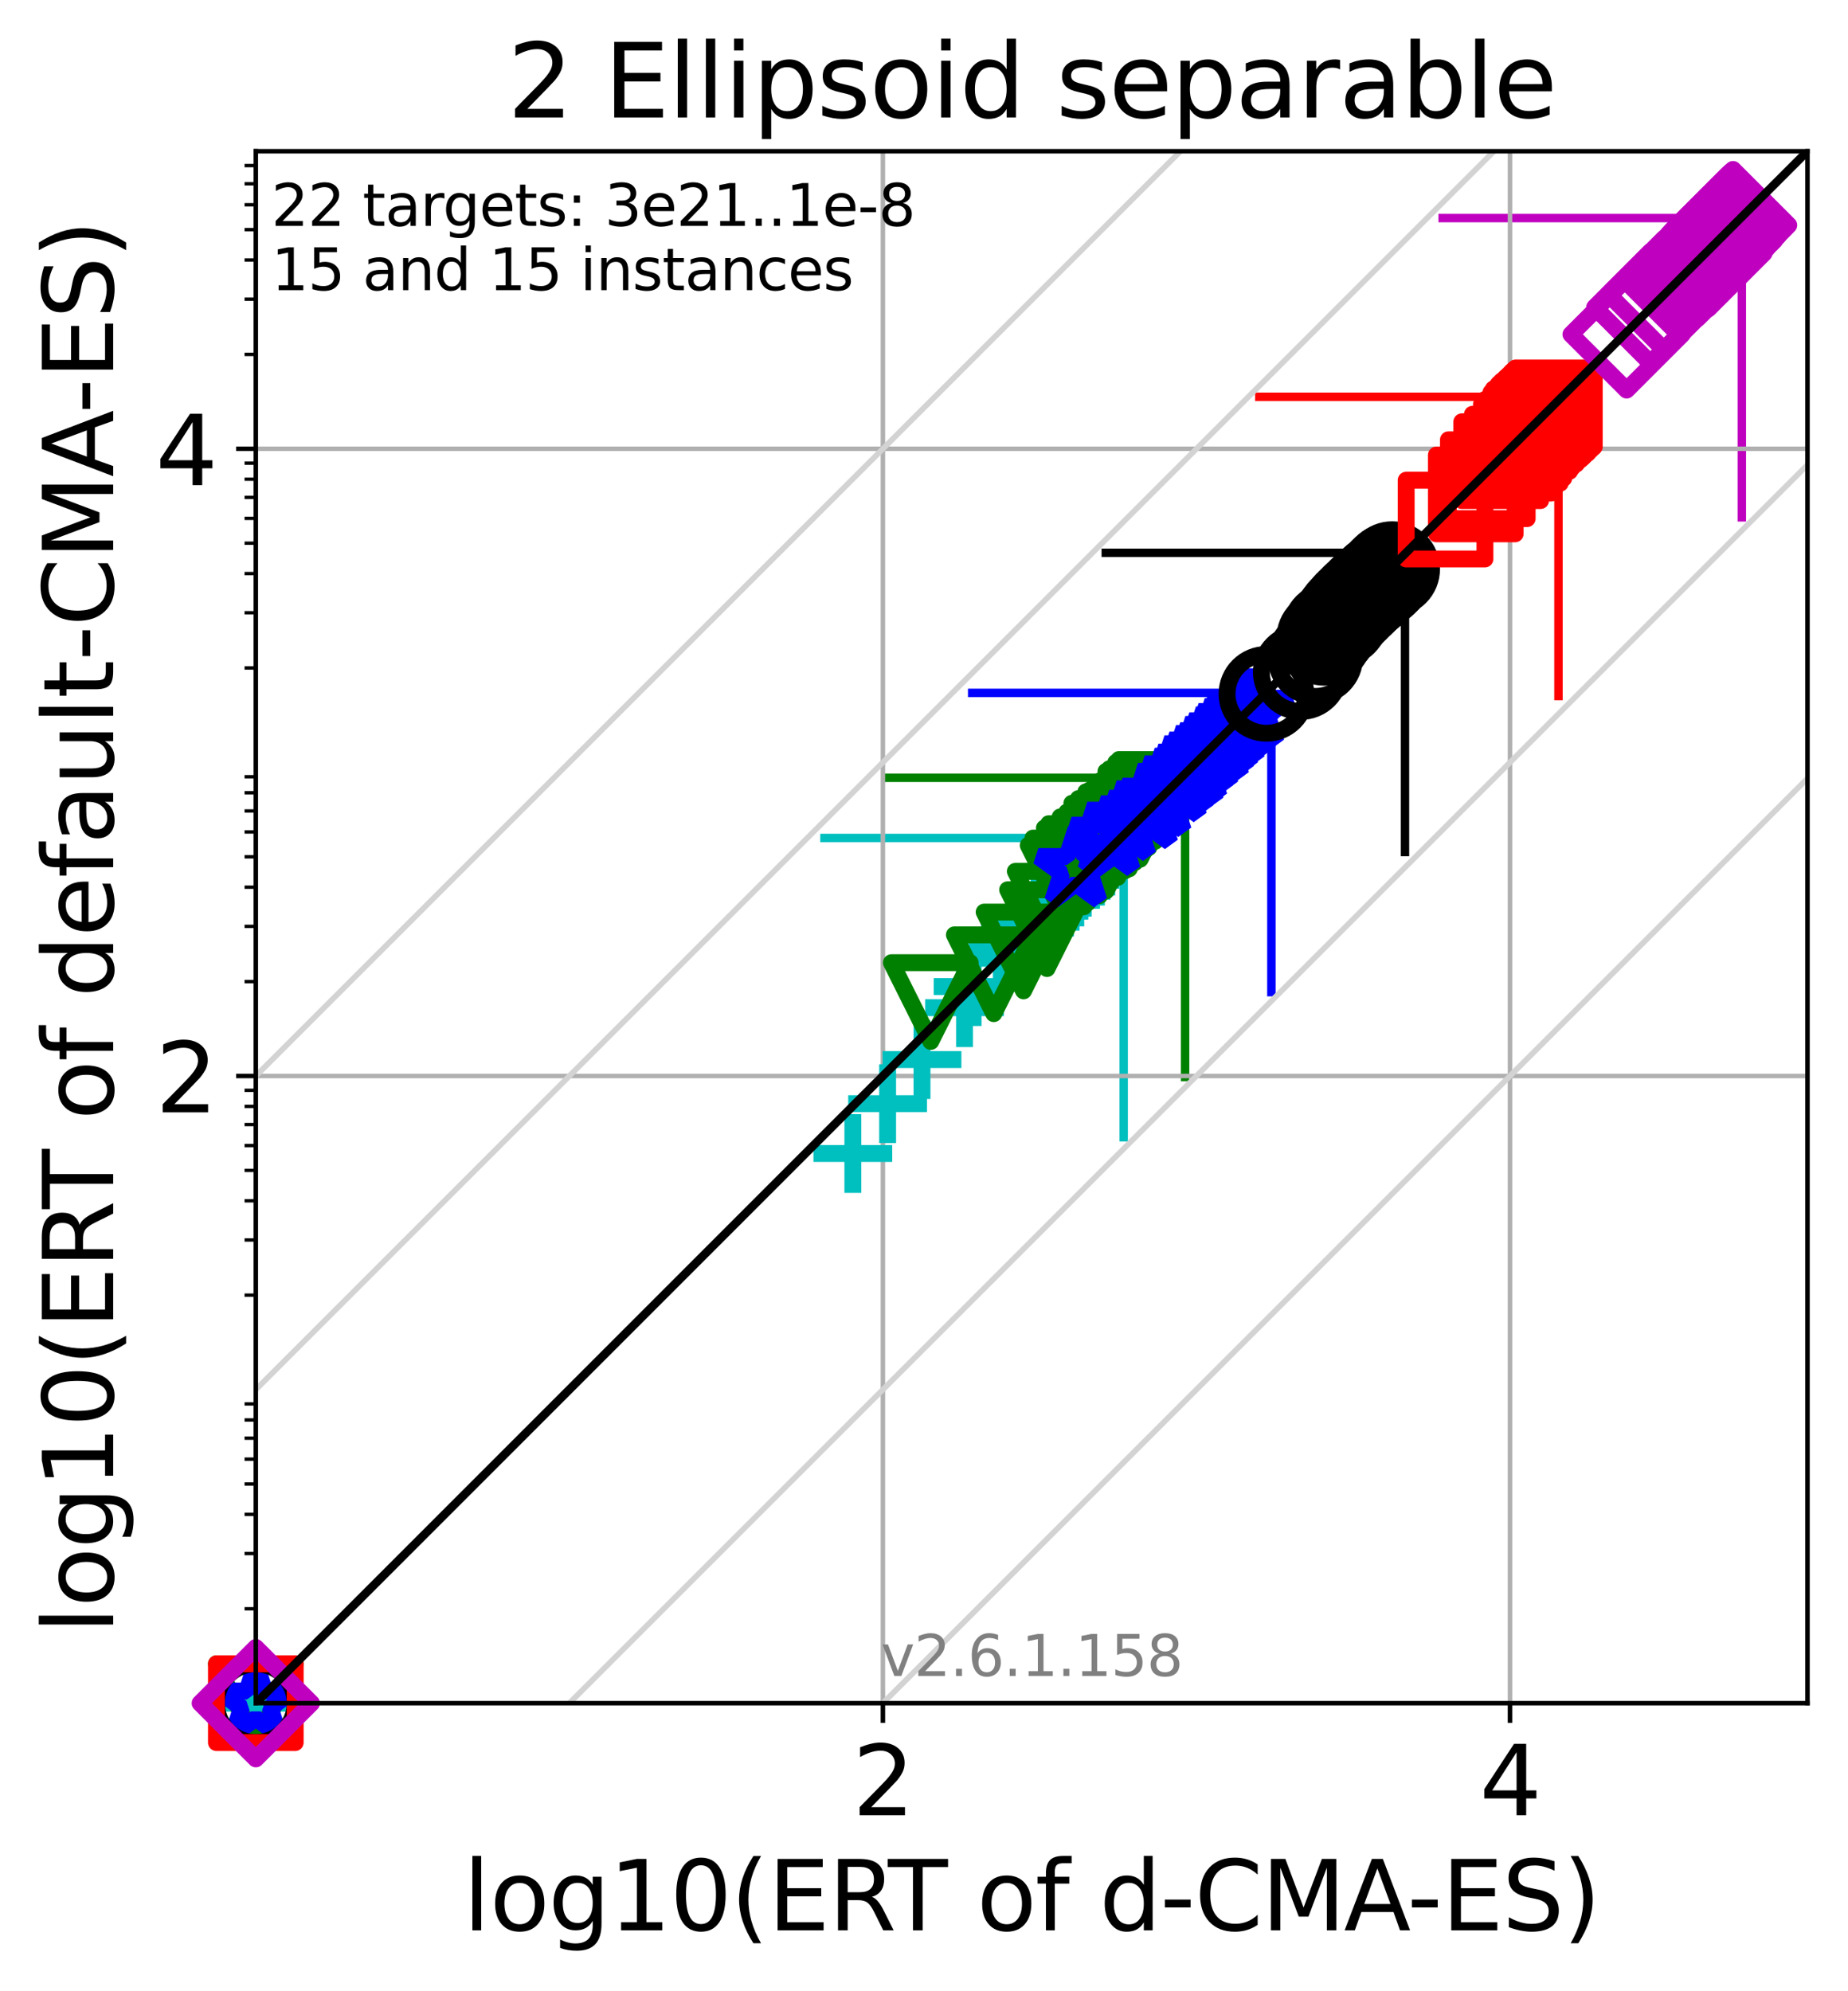 <?xml version="1.0" encoding="utf-8" standalone="no"?>
<!DOCTYPE svg PUBLIC "-//W3C//DTD SVG 1.1//EN"
  "http://www.w3.org/Graphics/SVG/1.1/DTD/svg11.dtd">
<svg xmlns:xlink="http://www.w3.org/1999/xlink" width="328.469pt" height="353.783pt" viewBox="0 0 328.469 353.783" xmlns="http://www.w3.org/2000/svg" version="1.1">
 <defs>
  <style type="text/css">*{stroke-linejoin: round; stroke-linecap: butt}</style>
 </defs>
 <g id="figure_1">
  <g id="patch_1">
   <path d="M 0 353.783 
L 328.469 353.783 
L 328.469 0 
L 0 0 
z
" style="fill: #ffffff"/>
  </g>
  <g id="axes_1">
   <g id="patch_2">
    <path d="M 45.469 302.677 
L 321.269 302.677 
L 321.269 26.877 
L 45.469 26.877 
z
" style="fill: #ffffff"/>
   </g>
   <g id="line2d_1">
    <path d="M 199.724 202.103 
L 199.724 148.923 
" clip-path="url(#pbb2556d476)" style="fill: none; stroke: #00bfbf; stroke-width: 1.5; stroke-linecap: square"/>
   </g>
   <g id="line2d_2">
    <path d="M 146.544 148.923 
L 199.724 148.923 
" clip-path="url(#pbb2556d476)" style="fill: none; stroke: #00bfbf; stroke-width: 1.5; stroke-linecap: square"/>
   </g>
   <g id="line2d_3">
    <path d="M 210.641 191.406 
L 210.641 138.227 
" clip-path="url(#pbb2556d476)" style="fill: none; stroke: #008000; stroke-width: 1.5; stroke-linecap: square"/>
   </g>
   <g id="line2d_4">
    <path d="M 157.461 138.227 
L 210.641 138.227 
" clip-path="url(#pbb2556d476)" style="fill: none; stroke: #008000; stroke-width: 1.5; stroke-linecap: square"/>
   </g>
   <g id="line2d_5">
    <path d="M 225.981 176.313 
L 225.981 123.134 
" clip-path="url(#pbb2556d476)" style="fill: none; stroke: #0000ff; stroke-width: 1.5; stroke-linecap: square"/>
   </g>
   <g id="line2d_6">
    <path d="M 172.801 123.134 
L 225.981 123.134 
" clip-path="url(#pbb2556d476)" style="fill: none; stroke: #0000ff; stroke-width: 1.5; stroke-linecap: square"/>
   </g>
   <g id="line2d_7">
    <path d="M 249.725 151.418 
L 249.725 98.239 
" clip-path="url(#pbb2556d476)" style="fill: none; stroke: #000000; stroke-width: 1.5; stroke-linecap: square"/>
   </g>
   <g id="line2d_8">
    <path d="M 196.545 98.239 
L 249.725 98.239 
" clip-path="url(#pbb2556d476)" style="fill: none; stroke: #000000; stroke-width: 1.5; stroke-linecap: square"/>
   </g>
   <g id="line2d_9">
    <path d="M 277.006 123.699 
L 277.006 70.519 
" clip-path="url(#pbb2556d476)" style="fill: none; stroke: #ff0000; stroke-width: 1.5; stroke-linecap: square"/>
   </g>
   <g id="line2d_10">
    <path d="M 223.827 70.519 
L 277.006 70.519 
" clip-path="url(#pbb2556d476)" style="fill: none; stroke: #ff0000; stroke-width: 1.5; stroke-linecap: square"/>
   </g>
   <g id="line2d_11">
    <path d="M 309.598 91.936 
L 309.598 38.757 
" clip-path="url(#pbb2556d476)" style="fill: none; stroke: #bf00bf; stroke-width: 1.5; stroke-linecap: square"/>
   </g>
   <g id="line2d_12">
    <path d="M 256.418 38.757 
L 309.598 38.757 
" clip-path="url(#pbb2556d476)" style="fill: none; stroke: #bf00bf; stroke-width: 1.5; stroke-linecap: square"/>
   </g>
   <g id="matplotlib.axis_1">
    <g id="xtick_1">
     <g id="line2d_13">
      <path d="M 156.929 302.677 
L 156.929 26.877 
" clip-path="url(#pbb2556d476)" style="fill: none; stroke: #b0b0b0; stroke-width: 0.8; stroke-linecap: square"/>
     </g>
     <g id="line2d_14">
      <defs>
       <path id="m78a7e31a8a" d="M 0 0 
L 0 3.5 
" style="stroke: #000000; stroke-width: 0.8"/>
      </defs>
      <g>
       <use xlink:href="#m78a7e31a8a" x="156.929" y="302.677" style="stroke: #000000; stroke-width: 0.8"/>
      </g>
     </g>
     <g id="text_1">
      <!-- 2 -->
      <g transform="translate(151.521 322.595)scale(0.17 -0.17)">
       <defs>
        <path id="DejaVuSans-32" d="M 1228 531 
L 3431 531 
L 3431 0 
L 469 0 
L 469 531 
Q 828 903 1448 1529 
Q 2069 2156 2228 2338 
Q 2531 2678 2651 2914 
Q 2772 3150 2772 3378 
Q 2772 3750 2511 3984 
Q 2250 4219 1831 4219 
Q 1534 4219 1204 4116 
Q 875 4013 500 3803 
L 500 4441 
Q 881 4594 1212 4672 
Q 1544 4750 1819 4750 
Q 2544 4750 2975 4387 
Q 3406 4025 3406 3419 
Q 3406 3131 3298 2873 
Q 3191 2616 2906 2266 
Q 2828 2175 2409 1742 
Q 1991 1309 1228 531 
z
" transform="scale(0.016)"/>
       </defs>
       <use xlink:href="#DejaVuSans-32"/>
      </g>
     </g>
    </g>
    <g id="xtick_2">
     <g id="line2d_15">
      <path d="M 268.389 302.677 
L 268.389 26.877 
" clip-path="url(#pbb2556d476)" style="fill: none; stroke: #b0b0b0; stroke-width: 0.8; stroke-linecap: square"/>
     </g>
     <g id="line2d_16">
      <g>
       <use xlink:href="#m78a7e31a8a" x="268.389" y="302.677" style="stroke: #000000; stroke-width: 0.8"/>
      </g>
     </g>
     <g id="text_2">
      <!-- 4 -->
      <g transform="translate(262.98 322.595)scale(0.17 -0.17)">
       <defs>
        <path id="DejaVuSans-34" d="M 2419 4116 
L 825 1625 
L 2419 1625 
L 2419 4116 
z
M 2253 4666 
L 3047 4666 
L 3047 1625 
L 3713 1625 
L 3713 1100 
L 3047 1100 
L 3047 0 
L 2419 0 
L 2419 1100 
L 313 1100 
L 313 1709 
L 2253 4666 
z
" transform="scale(0.016)"/>
       </defs>
       <use xlink:href="#DejaVuSans-34"/>
      </g>
     </g>
    </g>
    <g id="text_3">
     <!-- log10(ERT of d-CMA-ES) -->
     <g transform="translate(82.324 343.047)scale(0.17 -0.17)">
      <defs>
       <path id="DejaVuSans-6c" d="M 603 4863 
L 1178 4863 
L 1178 0 
L 603 0 
L 603 4863 
z
" transform="scale(0.016)"/>
       <path id="DejaVuSans-6f" d="M 1959 3097 
Q 1497 3097 1228 2736 
Q 959 2375 959 1747 
Q 959 1119 1226 758 
Q 1494 397 1959 397 
Q 2419 397 2687 759 
Q 2956 1122 2956 1747 
Q 2956 2369 2687 2733 
Q 2419 3097 1959 3097 
z
M 1959 3584 
Q 2709 3584 3137 3096 
Q 3566 2609 3566 1747 
Q 3566 888 3137 398 
Q 2709 -91 1959 -91 
Q 1206 -91 779 398 
Q 353 888 353 1747 
Q 353 2609 779 3096 
Q 1206 3584 1959 3584 
z
" transform="scale(0.016)"/>
       <path id="DejaVuSans-67" d="M 2906 1791 
Q 2906 2416 2648 2759 
Q 2391 3103 1925 3103 
Q 1463 3103 1205 2759 
Q 947 2416 947 1791 
Q 947 1169 1205 825 
Q 1463 481 1925 481 
Q 2391 481 2648 825 
Q 2906 1169 2906 1791 
z
M 3481 434 
Q 3481 -459 3084 -895 
Q 2688 -1331 1869 -1331 
Q 1566 -1331 1297 -1286 
Q 1028 -1241 775 -1147 
L 775 -588 
Q 1028 -725 1275 -790 
Q 1522 -856 1778 -856 
Q 2344 -856 2625 -561 
Q 2906 -266 2906 331 
L 2906 616 
Q 2728 306 2450 153 
Q 2172 0 1784 0 
Q 1141 0 747 490 
Q 353 981 353 1791 
Q 353 2603 747 3093 
Q 1141 3584 1784 3584 
Q 2172 3584 2450 3431 
Q 2728 3278 2906 2969 
L 2906 3500 
L 3481 3500 
L 3481 434 
z
" transform="scale(0.016)"/>
       <path id="DejaVuSans-31" d="M 794 531 
L 1825 531 
L 1825 4091 
L 703 3866 
L 703 4441 
L 1819 4666 
L 2450 4666 
L 2450 531 
L 3481 531 
L 3481 0 
L 794 0 
L 794 531 
z
" transform="scale(0.016)"/>
       <path id="DejaVuSans-30" d="M 2034 4250 
Q 1547 4250 1301 3770 
Q 1056 3291 1056 2328 
Q 1056 1369 1301 889 
Q 1547 409 2034 409 
Q 2525 409 2770 889 
Q 3016 1369 3016 2328 
Q 3016 3291 2770 3770 
Q 2525 4250 2034 4250 
z
M 2034 4750 
Q 2819 4750 3233 4129 
Q 3647 3509 3647 2328 
Q 3647 1150 3233 529 
Q 2819 -91 2034 -91 
Q 1250 -91 836 529 
Q 422 1150 422 2328 
Q 422 3509 836 4129 
Q 1250 4750 2034 4750 
z
" transform="scale(0.016)"/>
       <path id="DejaVuSans-28" d="M 1984 4856 
Q 1566 4138 1362 3434 
Q 1159 2731 1159 2009 
Q 1159 1288 1364 580 
Q 1569 -128 1984 -844 
L 1484 -844 
Q 1016 -109 783 600 
Q 550 1309 550 2009 
Q 550 2706 781 3412 
Q 1013 4119 1484 4856 
L 1984 4856 
z
" transform="scale(0.016)"/>
       <path id="DejaVuSans-45" d="M 628 4666 
L 3578 4666 
L 3578 4134 
L 1259 4134 
L 1259 2753 
L 3481 2753 
L 3481 2222 
L 1259 2222 
L 1259 531 
L 3634 531 
L 3634 0 
L 628 0 
L 628 4666 
z
" transform="scale(0.016)"/>
       <path id="DejaVuSans-52" d="M 2841 2188 
Q 3044 2119 3236 1894 
Q 3428 1669 3622 1275 
L 4263 0 
L 3584 0 
L 2988 1197 
Q 2756 1666 2539 1819 
Q 2322 1972 1947 1972 
L 1259 1972 
L 1259 0 
L 628 0 
L 628 4666 
L 2053 4666 
Q 2853 4666 3247 4331 
Q 3641 3997 3641 3322 
Q 3641 2881 3436 2590 
Q 3231 2300 2841 2188 
z
M 1259 4147 
L 1259 2491 
L 2053 2491 
Q 2509 2491 2742 2702 
Q 2975 2913 2975 3322 
Q 2975 3731 2742 3939 
Q 2509 4147 2053 4147 
L 1259 4147 
z
" transform="scale(0.016)"/>
       <path id="DejaVuSans-54" d="M -19 4666 
L 3928 4666 
L 3928 4134 
L 2272 4134 
L 2272 0 
L 1638 0 
L 1638 4134 
L -19 4134 
L -19 4666 
z
" transform="scale(0.016)"/>
       <path id="DejaVuSans-20" transform="scale(0.016)"/>
       <path id="DejaVuSans-66" d="M 2375 4863 
L 2375 4384 
L 1825 4384 
Q 1516 4384 1395 4259 
Q 1275 4134 1275 3809 
L 1275 3500 
L 2222 3500 
L 2222 3053 
L 1275 3053 
L 1275 0 
L 697 0 
L 697 3053 
L 147 3053 
L 147 3500 
L 697 3500 
L 697 3744 
Q 697 4328 969 4595 
Q 1241 4863 1831 4863 
L 2375 4863 
z
" transform="scale(0.016)"/>
       <path id="DejaVuSans-64" d="M 2906 2969 
L 2906 4863 
L 3481 4863 
L 3481 0 
L 2906 0 
L 2906 525 
Q 2725 213 2448 61 
Q 2172 -91 1784 -91 
Q 1150 -91 751 415 
Q 353 922 353 1747 
Q 353 2572 751 3078 
Q 1150 3584 1784 3584 
Q 2172 3584 2448 3432 
Q 2725 3281 2906 2969 
z
M 947 1747 
Q 947 1113 1208 752 
Q 1469 391 1925 391 
Q 2381 391 2643 752 
Q 2906 1113 2906 1747 
Q 2906 2381 2643 2742 
Q 2381 3103 1925 3103 
Q 1469 3103 1208 2742 
Q 947 2381 947 1747 
z
" transform="scale(0.016)"/>
       <path id="DejaVuSans-2d" d="M 313 2009 
L 1997 2009 
L 1997 1497 
L 313 1497 
L 313 2009 
z
" transform="scale(0.016)"/>
       <path id="DejaVuSans-43" d="M 4122 4306 
L 4122 3641 
Q 3803 3938 3442 4084 
Q 3081 4231 2675 4231 
Q 1875 4231 1450 3742 
Q 1025 3253 1025 2328 
Q 1025 1406 1450 917 
Q 1875 428 2675 428 
Q 3081 428 3442 575 
Q 3803 722 4122 1019 
L 4122 359 
Q 3791 134 3420 21 
Q 3050 -91 2638 -91 
Q 1578 -91 968 557 
Q 359 1206 359 2328 
Q 359 3453 968 4101 
Q 1578 4750 2638 4750 
Q 3056 4750 3426 4639 
Q 3797 4528 4122 4306 
z
" transform="scale(0.016)"/>
       <path id="DejaVuSans-4d" d="M 628 4666 
L 1569 4666 
L 2759 1491 
L 3956 4666 
L 4897 4666 
L 4897 0 
L 4281 0 
L 4281 4097 
L 3078 897 
L 2444 897 
L 1241 4097 
L 1241 0 
L 628 0 
L 628 4666 
z
" transform="scale(0.016)"/>
       <path id="DejaVuSans-41" d="M 2188 4044 
L 1331 1722 
L 3047 1722 
L 2188 4044 
z
M 1831 4666 
L 2547 4666 
L 4325 0 
L 3669 0 
L 3244 1197 
L 1141 1197 
L 716 0 
L 50 0 
L 1831 4666 
z
" transform="scale(0.016)"/>
       <path id="DejaVuSans-53" d="M 3425 4513 
L 3425 3897 
Q 3066 4069 2747 4153 
Q 2428 4238 2131 4238 
Q 1616 4238 1336 4038 
Q 1056 3838 1056 3469 
Q 1056 3159 1242 3001 
Q 1428 2844 1947 2747 
L 2328 2669 
Q 3034 2534 3370 2195 
Q 3706 1856 3706 1288 
Q 3706 609 3251 259 
Q 2797 -91 1919 -91 
Q 1588 -91 1214 -16 
Q 841 59 441 206 
L 441 856 
Q 825 641 1194 531 
Q 1563 422 1919 422 
Q 2459 422 2753 634 
Q 3047 847 3047 1241 
Q 3047 1584 2836 1778 
Q 2625 1972 2144 2069 
L 1759 2144 
Q 1053 2284 737 2584 
Q 422 2884 422 3419 
Q 422 4038 858 4394 
Q 1294 4750 2059 4750 
Q 2388 4750 2728 4690 
Q 3069 4631 3425 4513 
z
" transform="scale(0.016)"/>
       <path id="DejaVuSans-29" d="M 513 4856 
L 1013 4856 
Q 1481 4119 1714 3412 
Q 1947 2706 1947 2009 
Q 1947 1309 1714 600 
Q 1481 -109 1013 -844 
L 513 -844 
Q 928 -128 1133 580 
Q 1338 1288 1338 2009 
Q 1338 2731 1133 3434 
Q 928 4138 513 4856 
z
" transform="scale(0.016)"/>
      </defs>
      <use xlink:href="#DejaVuSans-6c"/>
      <use xlink:href="#DejaVuSans-6f" x="27.783"/>
      <use xlink:href="#DejaVuSans-67" x="88.965"/>
      <use xlink:href="#DejaVuSans-31" x="152.441"/>
      <use xlink:href="#DejaVuSans-30" x="216.064"/>
      <use xlink:href="#DejaVuSans-28" x="279.688"/>
      <use xlink:href="#DejaVuSans-45" x="318.701"/>
      <use xlink:href="#DejaVuSans-52" x="381.885"/>
      <use xlink:href="#DejaVuSans-54" x="444.117"/>
      <use xlink:href="#DejaVuSans-20" x="505.201"/>
      <use xlink:href="#DejaVuSans-6f" x="536.988"/>
      <use xlink:href="#DejaVuSans-66" x="598.17"/>
      <use xlink:href="#DejaVuSans-20" x="633.375"/>
      <use xlink:href="#DejaVuSans-64" x="665.162"/>
      <use xlink:href="#DejaVuSans-2d" x="728.639"/>
      <use xlink:href="#DejaVuSans-43" x="764.723"/>
      <use xlink:href="#DejaVuSans-4d" x="834.547"/>
      <use xlink:href="#DejaVuSans-41" x="920.826"/>
      <use xlink:href="#DejaVuSans-2d" x="986.984"/>
      <use xlink:href="#DejaVuSans-45" x="1023.068"/>
      <use xlink:href="#DejaVuSans-53" x="1086.252"/>
      <use xlink:href="#DejaVuSans-29" x="1149.729"/>
     </g>
    </g>
   </g>
   <g id="matplotlib.axis_2">
    <g id="ytick_1">
     <g id="line2d_17">
      <path d="M 45.469 191.217 
L 321.269 191.217 
" clip-path="url(#pbb2556d476)" style="fill: none; stroke: #b0b0b0; stroke-width: 0.8; stroke-linecap: square"/>
     </g>
     <g id="line2d_18">
      <defs>
       <path id="m66700bb1e7" d="M 0 0 
L -3.5 0 
" style="stroke: #000000; stroke-width: 0.8"/>
      </defs>
      <g>
       <use xlink:href="#m66700bb1e7" x="45.469" y="191.217" style="stroke: #000000; stroke-width: 0.8"/>
      </g>
     </g>
     <g id="text_4">
      <!-- 2 -->
      <g transform="translate(27.653 197.676)scale(0.17 -0.17)">
       <use xlink:href="#DejaVuSans-32"/>
      </g>
     </g>
    </g>
    <g id="ytick_2">
     <g id="line2d_19">
      <path d="M 45.469 79.758 
L 321.269 79.758 
" clip-path="url(#pbb2556d476)" style="fill: none; stroke: #b0b0b0; stroke-width: 0.8; stroke-linecap: square"/>
     </g>
     <g id="line2d_20">
      <g>
       <use xlink:href="#m66700bb1e7" x="45.469" y="79.758" style="stroke: #000000; stroke-width: 0.8"/>
      </g>
     </g>
     <g id="text_5">
      <!-- 4 -->
      <g transform="translate(27.653 86.216)scale(0.17 -0.17)">
       <use xlink:href="#DejaVuSans-34"/>
      </g>
     </g>
    </g>
    <g id="ytick_3">
     <g id="line2d_21">
      <defs>
       <path id="m0b6ec77c34" d="M 0 0 
L -2 0 
" style="stroke: #000000; stroke-width: 0.6"/>
      </defs>
      <g>
       <use xlink:href="#m0b6ec77c34" x="45.469" y="285.901" style="stroke: #000000; stroke-width: 0.6"/>
      </g>
     </g>
    </g>
    <g id="ytick_4">
     <g id="line2d_22">
      <g>
       <use xlink:href="#m0b6ec77c34" x="45.469" y="276.087" style="stroke: #000000; stroke-width: 0.6"/>
      </g>
     </g>
    </g>
    <g id="ytick_5">
     <g id="line2d_23">
      <g>
       <use xlink:href="#m0b6ec77c34" x="45.469" y="269.124" style="stroke: #000000; stroke-width: 0.6"/>
      </g>
     </g>
    </g>
    <g id="ytick_6">
     <g id="line2d_24">
      <g>
       <use xlink:href="#m0b6ec77c34" x="45.469" y="263.724" style="stroke: #000000; stroke-width: 0.6"/>
      </g>
     </g>
    </g>
    <g id="ytick_7">
     <g id="line2d_25">
      <g>
       <use xlink:href="#m0b6ec77c34" x="45.469" y="259.311" style="stroke: #000000; stroke-width: 0.6"/>
      </g>
     </g>
    </g>
    <g id="ytick_8">
     <g id="line2d_26">
      <g>
       <use xlink:href="#m0b6ec77c34" x="45.469" y="255.58" style="stroke: #000000; stroke-width: 0.6"/>
      </g>
     </g>
    </g>
    <g id="ytick_9">
     <g id="line2d_27">
      <g>
       <use xlink:href="#m0b6ec77c34" x="45.469" y="252.348" style="stroke: #000000; stroke-width: 0.6"/>
      </g>
     </g>
    </g>
    <g id="ytick_10">
     <g id="line2d_28">
      <g>
       <use xlink:href="#m0b6ec77c34" x="45.469" y="249.497" style="stroke: #000000; stroke-width: 0.6"/>
      </g>
     </g>
    </g>
    <g id="ytick_11">
     <g id="line2d_29">
      <g>
       <use xlink:href="#m0b6ec77c34" x="45.469" y="230.171" style="stroke: #000000; stroke-width: 0.6"/>
      </g>
     </g>
    </g>
    <g id="ytick_12">
     <g id="line2d_30">
      <g>
       <use xlink:href="#m0b6ec77c34" x="45.469" y="220.357" style="stroke: #000000; stroke-width: 0.6"/>
      </g>
     </g>
    </g>
    <g id="ytick_13">
     <g id="line2d_31">
      <g>
       <use xlink:href="#m0b6ec77c34" x="45.469" y="213.395" style="stroke: #000000; stroke-width: 0.6"/>
      </g>
     </g>
    </g>
    <g id="ytick_14">
     <g id="line2d_32">
      <g>
       <use xlink:href="#m0b6ec77c34" x="45.469" y="207.994" style="stroke: #000000; stroke-width: 0.6"/>
      </g>
     </g>
    </g>
    <g id="ytick_15">
     <g id="line2d_33">
      <g>
       <use xlink:href="#m0b6ec77c34" x="45.469" y="203.581" style="stroke: #000000; stroke-width: 0.6"/>
      </g>
     </g>
    </g>
    <g id="ytick_16">
     <g id="line2d_34">
      <g>
       <use xlink:href="#m0b6ec77c34" x="45.469" y="199.85" style="stroke: #000000; stroke-width: 0.6"/>
      </g>
     </g>
    </g>
    <g id="ytick_17">
     <g id="line2d_35">
      <g>
       <use xlink:href="#m0b6ec77c34" x="45.469" y="196.618" style="stroke: #000000; stroke-width: 0.6"/>
      </g>
     </g>
    </g>
    <g id="ytick_18">
     <g id="line2d_36">
      <g>
       <use xlink:href="#m0b6ec77c34" x="45.469" y="193.768" style="stroke: #000000; stroke-width: 0.6"/>
      </g>
     </g>
    </g>
    <g id="ytick_19">
     <g id="line2d_37">
      <g>
       <use xlink:href="#m0b6ec77c34" x="45.469" y="174.441" style="stroke: #000000; stroke-width: 0.6"/>
      </g>
     </g>
    </g>
    <g id="ytick_20">
     <g id="line2d_38">
      <g>
       <use xlink:href="#m0b6ec77c34" x="45.469" y="164.628" style="stroke: #000000; stroke-width: 0.6"/>
      </g>
     </g>
    </g>
    <g id="ytick_21">
     <g id="line2d_39">
      <g>
       <use xlink:href="#m0b6ec77c34" x="45.469" y="157.665" style="stroke: #000000; stroke-width: 0.6"/>
      </g>
     </g>
    </g>
    <g id="ytick_22">
     <g id="line2d_40">
      <g>
       <use xlink:href="#m0b6ec77c34" x="45.469" y="152.264" style="stroke: #000000; stroke-width: 0.6"/>
      </g>
     </g>
    </g>
    <g id="ytick_23">
     <g id="line2d_41">
      <g>
       <use xlink:href="#m0b6ec77c34" x="45.469" y="147.851" style="stroke: #000000; stroke-width: 0.6"/>
      </g>
     </g>
    </g>
    <g id="ytick_24">
     <g id="line2d_42">
      <g>
       <use xlink:href="#m0b6ec77c34" x="45.469" y="144.12" style="stroke: #000000; stroke-width: 0.6"/>
      </g>
     </g>
    </g>
    <g id="ytick_25">
     <g id="line2d_43">
      <g>
       <use xlink:href="#m0b6ec77c34" x="45.469" y="140.888" style="stroke: #000000; stroke-width: 0.6"/>
      </g>
     </g>
    </g>
    <g id="ytick_26">
     <g id="line2d_44">
      <g>
       <use xlink:href="#m0b6ec77c34" x="45.469" y="138.038" style="stroke: #000000; stroke-width: 0.6"/>
      </g>
     </g>
    </g>
    <g id="ytick_27">
     <g id="line2d_45">
      <g>
       <use xlink:href="#m0b6ec77c34" x="45.469" y="118.711" style="stroke: #000000; stroke-width: 0.6"/>
      </g>
     </g>
    </g>
    <g id="ytick_28">
     <g id="line2d_46">
      <g>
       <use xlink:href="#m0b6ec77c34" x="45.469" y="108.898" style="stroke: #000000; stroke-width: 0.6"/>
      </g>
     </g>
    </g>
    <g id="ytick_29">
     <g id="line2d_47">
      <g>
       <use xlink:href="#m0b6ec77c34" x="45.469" y="101.935" style="stroke: #000000; stroke-width: 0.6"/>
      </g>
     </g>
    </g>
    <g id="ytick_30">
     <g id="line2d_48">
      <g>
       <use xlink:href="#m0b6ec77c34" x="45.469" y="96.534" style="stroke: #000000; stroke-width: 0.6"/>
      </g>
     </g>
    </g>
    <g id="ytick_31">
     <g id="line2d_49">
      <g>
       <use xlink:href="#m0b6ec77c34" x="45.469" y="92.121" style="stroke: #000000; stroke-width: 0.6"/>
      </g>
     </g>
    </g>
    <g id="ytick_32">
     <g id="line2d_50">
      <g>
       <use xlink:href="#m0b6ec77c34" x="45.469" y="88.39" style="stroke: #000000; stroke-width: 0.6"/>
      </g>
     </g>
    </g>
    <g id="ytick_33">
     <g id="line2d_51">
      <g>
       <use xlink:href="#m0b6ec77c34" x="45.469" y="85.158" style="stroke: #000000; stroke-width: 0.6"/>
      </g>
     </g>
    </g>
    <g id="ytick_34">
     <g id="line2d_52">
      <g>
       <use xlink:href="#m0b6ec77c34" x="45.469" y="82.308" style="stroke: #000000; stroke-width: 0.6"/>
      </g>
     </g>
    </g>
    <g id="ytick_35">
     <g id="line2d_53">
      <g>
       <use xlink:href="#m0b6ec77c34" x="45.469" y="62.981" style="stroke: #000000; stroke-width: 0.6"/>
      </g>
     </g>
    </g>
    <g id="ytick_36">
     <g id="line2d_54">
      <g>
       <use xlink:href="#m0b6ec77c34" x="45.469" y="53.168" style="stroke: #000000; stroke-width: 0.6"/>
      </g>
     </g>
    </g>
    <g id="ytick_37">
     <g id="line2d_55">
      <g>
       <use xlink:href="#m0b6ec77c34" x="45.469" y="46.205" style="stroke: #000000; stroke-width: 0.6"/>
      </g>
     </g>
    </g>
    <g id="ytick_38">
     <g id="line2d_56">
      <g>
       <use xlink:href="#m0b6ec77c34" x="45.469" y="40.804" style="stroke: #000000; stroke-width: 0.6"/>
      </g>
     </g>
    </g>
    <g id="ytick_39">
     <g id="line2d_57">
      <g>
       <use xlink:href="#m0b6ec77c34" x="45.469" y="36.391" style="stroke: #000000; stroke-width: 0.6"/>
      </g>
     </g>
    </g>
    <g id="ytick_40">
     <g id="line2d_58">
      <g>
       <use xlink:href="#m0b6ec77c34" x="45.469" y="32.661" style="stroke: #000000; stroke-width: 0.6"/>
      </g>
     </g>
    </g>
    <g id="ytick_41">
     <g id="line2d_59">
      <g>
       <use xlink:href="#m0b6ec77c34" x="45.469" y="29.429" style="stroke: #000000; stroke-width: 0.6"/>
      </g>
     </g>
    </g>
    <g id="text_6">
     <!-- log10(ERT of default-CMA-ES) -->
     <g transform="translate(20.117 290.334)rotate(-90)scale(0.17 -0.17)">
      <defs>
       <path id="DejaVuSans-65" d="M 3597 1894 
L 3597 1613 
L 953 1613 
Q 991 1019 1311 708 
Q 1631 397 2203 397 
Q 2534 397 2845 478 
Q 3156 559 3463 722 
L 3463 178 
Q 3153 47 2828 -22 
Q 2503 -91 2169 -91 
Q 1331 -91 842 396 
Q 353 884 353 1716 
Q 353 2575 817 3079 
Q 1281 3584 2069 3584 
Q 2775 3584 3186 3129 
Q 3597 2675 3597 1894 
z
M 3022 2063 
Q 3016 2534 2758 2815 
Q 2500 3097 2075 3097 
Q 1594 3097 1305 2825 
Q 1016 2553 972 2059 
L 3022 2063 
z
" transform="scale(0.016)"/>
       <path id="DejaVuSans-61" d="M 2194 1759 
Q 1497 1759 1228 1600 
Q 959 1441 959 1056 
Q 959 750 1161 570 
Q 1363 391 1709 391 
Q 2188 391 2477 730 
Q 2766 1069 2766 1631 
L 2766 1759 
L 2194 1759 
z
M 3341 1997 
L 3341 0 
L 2766 0 
L 2766 531 
Q 2569 213 2275 61 
Q 1981 -91 1556 -91 
Q 1019 -91 701 211 
Q 384 513 384 1019 
Q 384 1609 779 1909 
Q 1175 2209 1959 2209 
L 2766 2209 
L 2766 2266 
Q 2766 2663 2505 2880 
Q 2244 3097 1772 3097 
Q 1472 3097 1187 3025 
Q 903 2953 641 2809 
L 641 3341 
Q 956 3463 1253 3523 
Q 1550 3584 1831 3584 
Q 2591 3584 2966 3190 
Q 3341 2797 3341 1997 
z
" transform="scale(0.016)"/>
       <path id="DejaVuSans-75" d="M 544 1381 
L 544 3500 
L 1119 3500 
L 1119 1403 
Q 1119 906 1312 657 
Q 1506 409 1894 409 
Q 2359 409 2629 706 
Q 2900 1003 2900 1516 
L 2900 3500 
L 3475 3500 
L 3475 0 
L 2900 0 
L 2900 538 
Q 2691 219 2414 64 
Q 2138 -91 1772 -91 
Q 1169 -91 856 284 
Q 544 659 544 1381 
z
M 1991 3584 
L 1991 3584 
z
" transform="scale(0.016)"/>
       <path id="DejaVuSans-74" d="M 1172 4494 
L 1172 3500 
L 2356 3500 
L 2356 3053 
L 1172 3053 
L 1172 1153 
Q 1172 725 1289 603 
Q 1406 481 1766 481 
L 2356 481 
L 2356 0 
L 1766 0 
Q 1100 0 847 248 
Q 594 497 594 1153 
L 594 3053 
L 172 3053 
L 172 3500 
L 594 3500 
L 594 4494 
L 1172 4494 
z
" transform="scale(0.016)"/>
      </defs>
      <use xlink:href="#DejaVuSans-6c"/>
      <use xlink:href="#DejaVuSans-6f" x="27.783"/>
      <use xlink:href="#DejaVuSans-67" x="88.965"/>
      <use xlink:href="#DejaVuSans-31" x="152.441"/>
      <use xlink:href="#DejaVuSans-30" x="216.064"/>
      <use xlink:href="#DejaVuSans-28" x="279.688"/>
      <use xlink:href="#DejaVuSans-45" x="318.701"/>
      <use xlink:href="#DejaVuSans-52" x="381.885"/>
      <use xlink:href="#DejaVuSans-54" x="444.117"/>
      <use xlink:href="#DejaVuSans-20" x="505.201"/>
      <use xlink:href="#DejaVuSans-6f" x="536.988"/>
      <use xlink:href="#DejaVuSans-66" x="598.17"/>
      <use xlink:href="#DejaVuSans-20" x="633.375"/>
      <use xlink:href="#DejaVuSans-64" x="665.162"/>
      <use xlink:href="#DejaVuSans-65" x="728.639"/>
      <use xlink:href="#DejaVuSans-66" x="790.162"/>
      <use xlink:href="#DejaVuSans-61" x="825.367"/>
      <use xlink:href="#DejaVuSans-75" x="886.646"/>
      <use xlink:href="#DejaVuSans-6c" x="950.025"/>
      <use xlink:href="#DejaVuSans-74" x="977.809"/>
      <use xlink:href="#DejaVuSans-2d" x="1017.018"/>
      <use xlink:href="#DejaVuSans-43" x="1053.102"/>
      <use xlink:href="#DejaVuSans-4d" x="1122.926"/>
      <use xlink:href="#DejaVuSans-41" x="1209.205"/>
      <use xlink:href="#DejaVuSans-2d" x="1275.363"/>
      <use xlink:href="#DejaVuSans-45" x="1311.447"/>
      <use xlink:href="#DejaVuSans-53" x="1374.631"/>
      <use xlink:href="#DejaVuSans-29" x="1438.107"/>
     </g>
    </g>
   </g>
   <g id="line2d_60">
    <defs>
     <path id="m448e565ad0" d="M -7 0 
L 7 0 
M 0 7 
L 0 -7 
" style="stroke: #00bfbf; stroke-width: 3"/>
    </defs>
    <g>
     <use xlink:href="#m448e565ad0" x="45.469" y="302.677" style="fill-opacity: 0; stroke: #00bfbf; stroke-width: 3"/>
     <use xlink:href="#m448e565ad0" x="151.588" y="204.993" style="fill-opacity: 0; stroke: #00bfbf; stroke-width: 3"/>
     <use xlink:href="#m448e565ad0" x="157.769" y="196.139" style="fill-opacity: 0; stroke: #00bfbf; stroke-width: 3"/>
     <use xlink:href="#m448e565ad0" x="163.88" y="188.302" style="fill-opacity: 0; stroke: #00bfbf; stroke-width: 3"/>
     <use xlink:href="#m448e565ad0" x="171.44" y="179.078" style="fill-opacity: 0; stroke: #00bfbf; stroke-width: 3"/>
     <use xlink:href="#m448e565ad0" x="172.96" y="175.328" style="fill-opacity: 0; stroke: #00bfbf; stroke-width: 3"/>
     <use xlink:href="#m448e565ad0" x="177.983" y="170.299" style="fill-opacity: 0; stroke: #00bfbf; stroke-width: 3"/>
     <use xlink:href="#m448e565ad0" x="179.164" y="168.416" style="fill-opacity: 0; stroke: #00bfbf; stroke-width: 3"/>
     <use xlink:href="#m448e565ad0" x="180.271" y="166.425" style="fill-opacity: 0; stroke: #00bfbf; stroke-width: 3"/>
     <use xlink:href="#m448e565ad0" x="181.389" y="165.705" style="fill-opacity: 0; stroke: #00bfbf; stroke-width: 3"/>
     <use xlink:href="#m448e565ad0" x="183.481" y="163.782" style="fill-opacity: 0; stroke: #00bfbf; stroke-width: 3"/>
     <use xlink:href="#m448e565ad0" x="184.669" y="163.015" style="fill-opacity: 0; stroke: #00bfbf; stroke-width: 3"/>
     <use xlink:href="#m448e565ad0" x="185.918" y="161.813" style="fill-opacity: 0; stroke: #00bfbf; stroke-width: 3"/>
     <use xlink:href="#m448e565ad0" x="186.859" y="161.072" style="fill-opacity: 0; stroke: #00bfbf; stroke-width: 3"/>
     <use xlink:href="#m448e565ad0" x="188.516" y="160.001" style="fill-opacity: 0; stroke: #00bfbf; stroke-width: 3"/>
     <use xlink:href="#m448e565ad0" x="189.38" y="159.426" style="fill-opacity: 0; stroke: #00bfbf; stroke-width: 3"/>
     <use xlink:href="#m448e565ad0" x="190.372" y="158.381" style="fill-opacity: 0; stroke: #00bfbf; stroke-width: 3"/>
     <use xlink:href="#m448e565ad0" x="191.213" y="157.641" style="fill-opacity: 0; stroke: #00bfbf; stroke-width: 3"/>
     <use xlink:href="#m448e565ad0" x="191.953" y="156.43" style="fill-opacity: 0; stroke: #00bfbf; stroke-width: 3"/>
     <use xlink:href="#m448e565ad0" x="192.53" y="155.899" style="fill-opacity: 0; stroke: #00bfbf; stroke-width: 3"/>
     <use xlink:href="#m448e565ad0" x="193.892" y="154.398" style="fill-opacity: 0; stroke: #00bfbf; stroke-width: 3"/>
     <use xlink:href="#m448e565ad0" x="194.546" y="153.872" style="fill-opacity: 0; stroke: #00bfbf; stroke-width: 3"/>
    </g>
   </g>
   <g id="line2d_61">
    <defs>
     <path id="m837c756b9b" d="M -0 7 
L 7 -7 
L -7 -7 
z
" style="stroke: #008000; stroke-width: 3; stroke-linejoin: miter"/>
    </defs>
    <g>
     <use xlink:href="#m837c756b9b" x="45.469" y="302.677" style="fill-opacity: 0; stroke: #008000; stroke-width: 3; stroke-linejoin: miter"/>
     <use xlink:href="#m837c756b9b" x="165.439" y="178.082" style="fill-opacity: 0; stroke: #008000; stroke-width: 3; stroke-linejoin: miter"/>
     <use xlink:href="#m837c756b9b" x="176.635" y="173.138" style="fill-opacity: 0; stroke: #008000; stroke-width: 3; stroke-linejoin: miter"/>
     <use xlink:href="#m837c756b9b" x="181.924" y="169.092" style="fill-opacity: 0; stroke: #008000; stroke-width: 3; stroke-linejoin: miter"/>
     <use xlink:href="#m837c756b9b" x="186.098" y="165.127" style="fill-opacity: 0; stroke: #008000; stroke-width: 3; stroke-linejoin: miter"/>
     <use xlink:href="#m837c756b9b" x="187.465" y="161.851" style="fill-opacity: 0; stroke: #008000; stroke-width: 3; stroke-linejoin: miter"/>
     <use xlink:href="#m837c756b9b" x="189.761" y="157.225" style="fill-opacity: 0; stroke: #008000; stroke-width: 3; stroke-linejoin: miter"/>
     <use xlink:href="#m837c756b9b" x="190.602" y="155.944" style="fill-opacity: 0; stroke: #008000; stroke-width: 3; stroke-linejoin: miter"/>
     <use xlink:href="#m837c756b9b" x="192.634" y="154.149" style="fill-opacity: 0; stroke: #008000; stroke-width: 3; stroke-linejoin: miter"/>
     <use xlink:href="#m837c756b9b" x="193.397" y="153.383" style="fill-opacity: 0; stroke: #008000; stroke-width: 3; stroke-linejoin: miter"/>
     <use xlink:href="#m837c756b9b" x="195.436" y="152.177" style="fill-opacity: 0; stroke: #008000; stroke-width: 3; stroke-linejoin: miter"/>
     <use xlink:href="#m837c756b9b" x="196.607" y="151.33" style="fill-opacity: 0; stroke: #008000; stroke-width: 3; stroke-linejoin: miter"/>
     <use xlink:href="#m837c756b9b" x="197.514" y="149.753" style="fill-opacity: 0; stroke: #008000; stroke-width: 3; stroke-linejoin: miter"/>
     <use xlink:href="#m837c756b9b" x="198.668" y="148.929" style="fill-opacity: 0; stroke: #008000; stroke-width: 3; stroke-linejoin: miter"/>
     <use xlink:href="#m837c756b9b" x="199.997" y="147.725" style="fill-opacity: 0; stroke: #008000; stroke-width: 3; stroke-linejoin: miter"/>
     <use xlink:href="#m837c756b9b" x="200.706" y="147.401" style="fill-opacity: 0; stroke: #008000; stroke-width: 3; stroke-linejoin: miter"/>
     <use xlink:href="#m837c756b9b" x="201.736" y="146.259" style="fill-opacity: 0; stroke: #008000; stroke-width: 3; stroke-linejoin: miter"/>
     <use xlink:href="#m837c756b9b" x="202.658" y="145.694" style="fill-opacity: 0; stroke: #008000; stroke-width: 3; stroke-linejoin: miter"/>
     <use xlink:href="#m837c756b9b" x="203.579" y="144.083" style="fill-opacity: 0; stroke: #008000; stroke-width: 3; stroke-linejoin: miter"/>
     <use xlink:href="#m837c756b9b" x="204.191" y="143.616" style="fill-opacity: 0; stroke: #008000; stroke-width: 3; stroke-linejoin: miter"/>
     <use xlink:href="#m837c756b9b" x="205.325" y="142.496" style="fill-opacity: 0; stroke: #008000; stroke-width: 3; stroke-linejoin: miter"/>
     <use xlink:href="#m837c756b9b" x="205.891" y="141.98" style="fill-opacity: 0; stroke: #008000; stroke-width: 3; stroke-linejoin: miter"/>
    </g>
   </g>
   <g id="line2d_62">
    <defs>
     <path id="m0237b3bcb5" d="M 0 -7 
L -1.572 -2.163 
L -6.657 -2.163 
L -2.543 0.826 
L -4.114 5.663 
L -0 2.674 
L 4.114 5.663 
L 2.543 0.826 
L 6.657 -2.163 
L 1.572 -2.163 
z
" style="stroke: #0000ff; stroke-width: 3; stroke-linejoin: bevel"/>
    </defs>
    <g>
     <use xlink:href="#m0237b3bcb5" x="45.469" y="302.677" style="fill-opacity: 0; stroke: #0000ff; stroke-width: 3; stroke-linejoin: bevel"/>
     <use xlink:href="#m0237b3bcb5" x="191.22" y="154.384" style="fill-opacity: 0; stroke: #0000ff; stroke-width: 3; stroke-linejoin: bevel"/>
     <use xlink:href="#m0237b3bcb5" x="197.125" y="148.8" style="fill-opacity: 0; stroke: #0000ff; stroke-width: 3; stroke-linejoin: bevel"/>
     <use xlink:href="#m0237b3bcb5" x="199.921" y="146.138" style="fill-opacity: 0; stroke: #0000ff; stroke-width: 3; stroke-linejoin: bevel"/>
     <use xlink:href="#m0237b3bcb5" x="203.818" y="144.024" style="fill-opacity: 0; stroke: #0000ff; stroke-width: 3; stroke-linejoin: bevel"/>
     <use xlink:href="#m0237b3bcb5" x="206.207" y="141.862" style="fill-opacity: 0; stroke: #0000ff; stroke-width: 3; stroke-linejoin: bevel"/>
     <use xlink:href="#m0237b3bcb5" x="208.935" y="139.245" style="fill-opacity: 0; stroke: #0000ff; stroke-width: 3; stroke-linejoin: bevel"/>
     <use xlink:href="#m0237b3bcb5" x="210.13" y="137.895" style="fill-opacity: 0; stroke: #0000ff; stroke-width: 3; stroke-linejoin: bevel"/>
     <use xlink:href="#m0237b3bcb5" x="211.906" y="136.55" style="fill-opacity: 0; stroke: #0000ff; stroke-width: 3; stroke-linejoin: bevel"/>
     <use xlink:href="#m0237b3bcb5" x="212.565" y="135.822" style="fill-opacity: 0; stroke: #0000ff; stroke-width: 3; stroke-linejoin: bevel"/>
     <use xlink:href="#m0237b3bcb5" x="213.636" y="134.345" style="fill-opacity: 0; stroke: #0000ff; stroke-width: 3; stroke-linejoin: bevel"/>
     <use xlink:href="#m0237b3bcb5" x="214.526" y="133.679" style="fill-opacity: 0; stroke: #0000ff; stroke-width: 3; stroke-linejoin: bevel"/>
     <use xlink:href="#m0237b3bcb5" x="215.698" y="132.51" style="fill-opacity: 0; stroke: #0000ff; stroke-width: 3; stroke-linejoin: bevel"/>
     <use xlink:href="#m0237b3bcb5" x="216.441" y="132.011" style="fill-opacity: 0; stroke: #0000ff; stroke-width: 3; stroke-linejoin: bevel"/>
     <use xlink:href="#m0237b3bcb5" x="217.351" y="130.91" style="fill-opacity: 0; stroke: #0000ff; stroke-width: 3; stroke-linejoin: bevel"/>
     <use xlink:href="#m0237b3bcb5" x="218.057" y="130.264" style="fill-opacity: 0; stroke: #0000ff; stroke-width: 3; stroke-linejoin: bevel"/>
     <use xlink:href="#m0237b3bcb5" x="219.23" y="129.208" style="fill-opacity: 0; stroke: #0000ff; stroke-width: 3; stroke-linejoin: bevel"/>
     <use xlink:href="#m0237b3bcb5" x="219.713" y="128.6" style="fill-opacity: 0; stroke: #0000ff; stroke-width: 3; stroke-linejoin: bevel"/>
     <use xlink:href="#m0237b3bcb5" x="220.79" y="127.728" style="fill-opacity: 0; stroke: #0000ff; stroke-width: 3; stroke-linejoin: bevel"/>
     <use xlink:href="#m0237b3bcb5" x="221.264" y="127.33" style="fill-opacity: 0; stroke: #0000ff; stroke-width: 3; stroke-linejoin: bevel"/>
     <use xlink:href="#m0237b3bcb5" x="221.978" y="126.669" style="fill-opacity: 0; stroke: #0000ff; stroke-width: 3; stroke-linejoin: bevel"/>
     <use xlink:href="#m0237b3bcb5" x="222.689" y="126.248" style="fill-opacity: 0; stroke: #0000ff; stroke-width: 3; stroke-linejoin: bevel"/>
    </g>
   </g>
   <g id="line2d_63">
    <defs>
     <path id="m38b4dbb347" d="M 0 7 
C 1.856 7 3.637 6.262 4.95 4.95 
C 6.262 3.637 7 1.856 7 0 
C 7 -1.856 6.262 -3.637 4.95 -4.95 
C 3.637 -6.262 1.856 -7 0 -7 
C -1.856 -7 -3.637 -6.262 -4.95 -4.95 
C -6.262 -3.637 -7 -1.856 -7 0 
C -7 1.856 -6.262 3.637 -4.95 4.95 
C -3.637 6.262 -1.856 7 0 7 
z
" style="stroke: #000000; stroke-width: 3"/>
    </defs>
    <g>
     <use xlink:href="#m38b4dbb347" x="45.469" y="302.677" style="fill-opacity: 0; stroke: #000000; stroke-width: 3"/>
     <use xlink:href="#m38b4dbb347" x="225.1" y="123.311" style="fill-opacity: 0; stroke: #000000; stroke-width: 3"/>
     <use xlink:href="#m38b4dbb347" x="231.197" y="119.435" style="fill-opacity: 0; stroke: #000000; stroke-width: 3"/>
     <use xlink:href="#m38b4dbb347" x="233.787" y="116.767" style="fill-opacity: 0; stroke: #000000; stroke-width: 3"/>
     <use xlink:href="#m38b4dbb347" x="235.39" y="113.358" style="fill-opacity: 0; stroke: #000000; stroke-width: 3"/>
     <use xlink:href="#m38b4dbb347" x="236.434" y="111.919" style="fill-opacity: 0; stroke: #000000; stroke-width: 3"/>
     <use xlink:href="#m38b4dbb347" x="238.281" y="110.028" style="fill-opacity: 0; stroke: #000000; stroke-width: 3"/>
     <use xlink:href="#m38b4dbb347" x="238.961" y="109.121" style="fill-opacity: 0; stroke: #000000; stroke-width: 3"/>
     <use xlink:href="#m38b4dbb347" x="239.942" y="108.033" style="fill-opacity: 0; stroke: #000000; stroke-width: 3"/>
     <use xlink:href="#m38b4dbb347" x="240.532" y="107.455" style="fill-opacity: 0; stroke: #000000; stroke-width: 3"/>
     <use xlink:href="#m38b4dbb347" x="241.306" y="106.676" style="fill-opacity: 0; stroke: #000000; stroke-width: 3"/>
     <use xlink:href="#m38b4dbb347" x="241.761" y="106.265" style="fill-opacity: 0; stroke: #000000; stroke-width: 3"/>
     <use xlink:href="#m38b4dbb347" x="242.528" y="105.501" style="fill-opacity: 0; stroke: #000000; stroke-width: 3"/>
     <use xlink:href="#m38b4dbb347" x="243.102" y="105.035" style="fill-opacity: 0; stroke: #000000; stroke-width: 3"/>
     <use xlink:href="#m38b4dbb347" x="243.694" y="104.506" style="fill-opacity: 0; stroke: #000000; stroke-width: 3"/>
     <use xlink:href="#m38b4dbb347" x="244.196" y="104.107" style="fill-opacity: 0; stroke: #000000; stroke-width: 3"/>
     <use xlink:href="#m38b4dbb347" x="244.796" y="103.426" style="fill-opacity: 0; stroke: #000000; stroke-width: 3"/>
     <use xlink:href="#m38b4dbb347" x="245.366" y="103.074" style="fill-opacity: 0; stroke: #000000; stroke-width: 3"/>
     <use xlink:href="#m38b4dbb347" x="245.964" y="102.487" style="fill-opacity: 0; stroke: #000000; stroke-width: 3"/>
     <use xlink:href="#m38b4dbb347" x="246.299" y="102.072" style="fill-opacity: 0; stroke: #000000; stroke-width: 3"/>
     <use xlink:href="#m38b4dbb347" x="246.946" y="101.458" style="fill-opacity: 0; stroke: #000000; stroke-width: 3"/>
     <use xlink:href="#m38b4dbb347" x="247.45" y="101.14" style="fill-opacity: 0; stroke: #000000; stroke-width: 3"/>
    </g>
   </g>
   <g id="line2d_64">
    <defs>
     <path id="m30a3313457" d="M -7 7 
L 7 7 
L 7 -7 
L -7 -7 
z
" style="stroke: #ff0000; stroke-width: 3; stroke-linejoin: miter"/>
    </defs>
    <g>
     <use xlink:href="#m30a3313457" x="45.469" y="302.677" style="fill-opacity: 0; stroke: #ff0000; stroke-width: 3; stroke-linejoin: miter"/>
     <use xlink:href="#m30a3313457" x="256.937" y="92.338" style="fill-opacity: 0; stroke: #ff0000; stroke-width: 3; stroke-linejoin: miter"/>
     <use xlink:href="#m30a3313457" x="262.307" y="87.868" style="fill-opacity: 0; stroke: #ff0000; stroke-width: 3; stroke-linejoin: miter"/>
     <use xlink:href="#m30a3313457" x="264.443" y="85.164" style="fill-opacity: 0; stroke: #ff0000; stroke-width: 3; stroke-linejoin: miter"/>
     <use xlink:href="#m30a3313457" x="266.829" y="81.955" style="fill-opacity: 0; stroke: #ff0000; stroke-width: 3; stroke-linejoin: miter"/>
     <use xlink:href="#m30a3313457" x="268.717" y="80.621" style="fill-opacity: 0; stroke: #ff0000; stroke-width: 3; stroke-linejoin: miter"/>
     <use xlink:href="#m30a3313457" x="270.314" y="78.881" style="fill-opacity: 0; stroke: #ff0000; stroke-width: 3; stroke-linejoin: miter"/>
     <use xlink:href="#m30a3313457" x="270.94" y="77.995" style="fill-opacity: 0; stroke: #ff0000; stroke-width: 3; stroke-linejoin: miter"/>
     <use xlink:href="#m30a3313457" x="271.998" y="76.743" style="fill-opacity: 0; stroke: #ff0000; stroke-width: 3; stroke-linejoin: miter"/>
     <use xlink:href="#m30a3313457" x="272.435" y="76.12" style="fill-opacity: 0; stroke: #ff0000; stroke-width: 3; stroke-linejoin: miter"/>
     <use xlink:href="#m30a3313457" x="273.142" y="75.501" style="fill-opacity: 0; stroke: #ff0000; stroke-width: 3; stroke-linejoin: miter"/>
     <use xlink:href="#m30a3313457" x="273.403" y="75.175" style="fill-opacity: 0; stroke: #ff0000; stroke-width: 3; stroke-linejoin: miter"/>
     <use xlink:href="#m30a3313457" x="273.804" y="74.792" style="fill-opacity: 0; stroke: #ff0000; stroke-width: 3; stroke-linejoin: miter"/>
     <use xlink:href="#m30a3313457" x="274.059" y="74.595" style="fill-opacity: 0; stroke: #ff0000; stroke-width: 3; stroke-linejoin: miter"/>
     <use xlink:href="#m30a3313457" x="274.432" y="74.273" style="fill-opacity: 0; stroke: #ff0000; stroke-width: 3; stroke-linejoin: miter"/>
     <use xlink:href="#m30a3313457" x="274.646" y="74.03" style="fill-opacity: 0; stroke: #ff0000; stroke-width: 3; stroke-linejoin: miter"/>
     <use xlink:href="#m30a3313457" x="275.008" y="73.716" style="fill-opacity: 0; stroke: #ff0000; stroke-width: 3; stroke-linejoin: miter"/>
     <use xlink:href="#m30a3313457" x="275.251" y="73.508" style="fill-opacity: 0; stroke: #ff0000; stroke-width: 3; stroke-linejoin: miter"/>
     <use xlink:href="#m30a3313457" x="275.559" y="73.149" style="fill-opacity: 0; stroke: #ff0000; stroke-width: 3; stroke-linejoin: miter"/>
     <use xlink:href="#m30a3313457" x="275.781" y="72.936" style="fill-opacity: 0; stroke: #ff0000; stroke-width: 3; stroke-linejoin: miter"/>
     <use xlink:href="#m30a3313457" x="276.125" y="72.623" style="fill-opacity: 0; stroke: #ff0000; stroke-width: 3; stroke-linejoin: miter"/>
     <use xlink:href="#m30a3313457" x="276.368" y="72.397" style="fill-opacity: 0; stroke: #ff0000; stroke-width: 3; stroke-linejoin: miter"/>
    </g>
   </g>
   <g id="line2d_65">
    <defs>
     <path id="mc0f9538aff" d="M -0 9.899 
L 9.899 0 
L 0 -9.899 
L -9.899 -0 
z
" style="stroke: #bf00bf; stroke-width: 3; stroke-linejoin: miter"/>
    </defs>
    <g>
     <use xlink:href="#mc0f9538aff" x="45.469" y="302.677" style="fill-opacity: 0; stroke: #bf00bf; stroke-width: 3; stroke-linejoin: miter"/>
     <use xlink:href="#mc0f9538aff" x="289.12" y="59.423" style="fill-opacity: 0; stroke: #bf00bf; stroke-width: 3; stroke-linejoin: miter"/>
     <use xlink:href="#mc0f9538aff" x="293.336" y="54.609" style="fill-opacity: 0; stroke: #bf00bf; stroke-width: 3; stroke-linejoin: miter"/>
     <use xlink:href="#mc0f9538aff" x="295.753" y="52.246" style="fill-opacity: 0; stroke: #bf00bf; stroke-width: 3; stroke-linejoin: miter"/>
     <use xlink:href="#mc0f9538aff" x="298.625" y="49.776" style="fill-opacity: 0; stroke: #bf00bf; stroke-width: 3; stroke-linejoin: miter"/>
     <use xlink:href="#mc0f9538aff" x="299.876" y="48.424" style="fill-opacity: 0; stroke: #bf00bf; stroke-width: 3; stroke-linejoin: miter"/>
     <use xlink:href="#mc0f9538aff" x="301.767" y="46.716" style="fill-opacity: 0; stroke: #bf00bf; stroke-width: 3; stroke-linejoin: miter"/>
     <use xlink:href="#mc0f9538aff" x="302.558" y="45.873" style="fill-opacity: 0; stroke: #bf00bf; stroke-width: 3; stroke-linejoin: miter"/>
     <use xlink:href="#mc0f9538aff" x="303.656" y="44.997" style="fill-opacity: 0; stroke: #bf00bf; stroke-width: 3; stroke-linejoin: miter"/>
     <use xlink:href="#mc0f9538aff" x="304.174" y="44.167" style="fill-opacity: 0; stroke: #bf00bf; stroke-width: 3; stroke-linejoin: miter"/>
     <use xlink:href="#mc0f9538aff" x="305.008" y="43.062" style="fill-opacity: 0; stroke: #bf00bf; stroke-width: 3; stroke-linejoin: miter"/>
     <use xlink:href="#mc0f9538aff" x="305.556" y="42.727" style="fill-opacity: 0; stroke: #bf00bf; stroke-width: 3; stroke-linejoin: miter"/>
     <use xlink:href="#mc0f9538aff" x="306.143" y="42.003" style="fill-opacity: 0; stroke: #bf00bf; stroke-width: 3; stroke-linejoin: miter"/>
     <use xlink:href="#mc0f9538aff" x="306.444" y="41.552" style="fill-opacity: 0; stroke: #bf00bf; stroke-width: 3; stroke-linejoin: miter"/>
     <use xlink:href="#mc0f9538aff" x="306.827" y="41.177" style="fill-opacity: 0; stroke: #bf00bf; stroke-width: 3; stroke-linejoin: miter"/>
     <use xlink:href="#mc0f9538aff" x="307.067" y="40.918" style="fill-opacity: 0; stroke: #bf00bf; stroke-width: 3; stroke-linejoin: miter"/>
     <use xlink:href="#mc0f9538aff" x="307.323" y="40.697" style="fill-opacity: 0; stroke: #bf00bf; stroke-width: 3; stroke-linejoin: miter"/>
     <use xlink:href="#mc0f9538aff" x="307.461" y="40.554" style="fill-opacity: 0; stroke: #bf00bf; stroke-width: 3; stroke-linejoin: miter"/>
     <use xlink:href="#mc0f9538aff" x="307.627" y="40.381" style="fill-opacity: 0; stroke: #bf00bf; stroke-width: 3; stroke-linejoin: miter"/>
     <use xlink:href="#mc0f9538aff" x="307.754" y="40.265" style="fill-opacity: 0; stroke: #bf00bf; stroke-width: 3; stroke-linejoin: miter"/>
     <use xlink:href="#mc0f9538aff" x="307.934" y="40.106" style="fill-opacity: 0; stroke: #bf00bf; stroke-width: 3; stroke-linejoin: miter"/>
     <use xlink:href="#mc0f9538aff" x="308.039" y="40.011" style="fill-opacity: 0; stroke: #bf00bf; stroke-width: 3; stroke-linejoin: miter"/>
    </g>
   </g>
   <g id="line2d_66">
    <path d="M 45.469 302.677 
L 321.269 26.877 
" clip-path="url(#pbb2556d476)" style="fill: none; stroke: #000000; stroke-width: 1.5; stroke-linecap: square"/>
   </g>
   <g id="line2d_67">
    <path d="M 101.199 302.677 
L 329.469 74.407 
" clip-path="url(#pbb2556d476)" style="fill: none; stroke: #d3d3d3; stroke-linecap: square"/>
   </g>
   <g id="line2d_68">
    <path d="M 156.929 302.677 
L 329.469 130.137 
" clip-path="url(#pbb2556d476)" style="fill: none; stroke: #d3d3d3; stroke-linecap: square"/>
   </g>
   <g id="line2d_69">
    <path d="M 45.469 246.947 
L 293.416 -1 
" clip-path="url(#pbb2556d476)" style="fill: none; stroke: #d3d3d3; stroke-linecap: square"/>
   </g>
   <g id="line2d_70">
    <path d="M 45.469 191.217 
L 237.687 -1 
" clip-path="url(#pbb2556d476)" style="fill: none; stroke: #d3d3d3; stroke-linecap: square"/>
   </g>
   <g id="patch_3">
    <path d="M 45.469 302.677 
L 45.469 26.877 
" style="fill: none; stroke: #000000; stroke-width: 0.8; stroke-linejoin: miter; stroke-linecap: square"/>
   </g>
   <g id="patch_4">
    <path d="M 321.269 302.677 
L 321.269 26.877 
" style="fill: none; stroke: #000000; stroke-width: 0.8; stroke-linejoin: miter; stroke-linecap: square"/>
   </g>
   <g id="patch_5">
    <path d="M 45.469 302.677 
L 321.269 302.677 
" style="fill: none; stroke: #000000; stroke-width: 0.8; stroke-linejoin: miter; stroke-linecap: square"/>
   </g>
   <g id="patch_6">
    <path d="M 45.469 26.877 
L 321.269 26.877 
" style="fill: none; stroke: #000000; stroke-width: 0.8; stroke-linejoin: miter; stroke-linecap: square"/>
   </g>
   <g id="text_7">
    <!-- 22 targets: 3e21..1e-8 -->
    <g transform="translate(48.227 40.144)scale(0.102 -0.102)">
     <defs>
      <path id="DejaVuSans-72" d="M 2631 2963 
Q 2534 3019 2420 3045 
Q 2306 3072 2169 3072 
Q 1681 3072 1420 2755 
Q 1159 2438 1159 1844 
L 1159 0 
L 581 0 
L 581 3500 
L 1159 3500 
L 1159 2956 
Q 1341 3275 1631 3429 
Q 1922 3584 2338 3584 
Q 2397 3584 2469 3576 
Q 2541 3569 2628 3553 
L 2631 2963 
z
" transform="scale(0.016)"/>
      <path id="DejaVuSans-73" d="M 2834 3397 
L 2834 2853 
Q 2591 2978 2328 3040 
Q 2066 3103 1784 3103 
Q 1356 3103 1142 2972 
Q 928 2841 928 2578 
Q 928 2378 1081 2264 
Q 1234 2150 1697 2047 
L 1894 2003 
Q 2506 1872 2764 1633 
Q 3022 1394 3022 966 
Q 3022 478 2636 193 
Q 2250 -91 1575 -91 
Q 1294 -91 989 -36 
Q 684 19 347 128 
L 347 722 
Q 666 556 975 473 
Q 1284 391 1588 391 
Q 1994 391 2212 530 
Q 2431 669 2431 922 
Q 2431 1156 2273 1281 
Q 2116 1406 1581 1522 
L 1381 1569 
Q 847 1681 609 1914 
Q 372 2147 372 2553 
Q 372 3047 722 3315 
Q 1072 3584 1716 3584 
Q 2034 3584 2315 3537 
Q 2597 3491 2834 3397 
z
" transform="scale(0.016)"/>
      <path id="DejaVuSans-3a" d="M 750 794 
L 1409 794 
L 1409 0 
L 750 0 
L 750 794 
z
M 750 3309 
L 1409 3309 
L 1409 2516 
L 750 2516 
L 750 3309 
z
" transform="scale(0.016)"/>
      <path id="DejaVuSans-33" d="M 2597 2516 
Q 3050 2419 3304 2112 
Q 3559 1806 3559 1356 
Q 3559 666 3084 287 
Q 2609 -91 1734 -91 
Q 1441 -91 1130 -33 
Q 819 25 488 141 
L 488 750 
Q 750 597 1062 519 
Q 1375 441 1716 441 
Q 2309 441 2620 675 
Q 2931 909 2931 1356 
Q 2931 1769 2642 2001 
Q 2353 2234 1838 2234 
L 1294 2234 
L 1294 2753 
L 1863 2753 
Q 2328 2753 2575 2939 
Q 2822 3125 2822 3475 
Q 2822 3834 2567 4026 
Q 2313 4219 1838 4219 
Q 1578 4219 1281 4162 
Q 984 4106 628 3988 
L 628 4550 
Q 988 4650 1302 4700 
Q 1616 4750 1894 4750 
Q 2613 4750 3031 4423 
Q 3450 4097 3450 3541 
Q 3450 3153 3228 2886 
Q 3006 2619 2597 2516 
z
" transform="scale(0.016)"/>
      <path id="DejaVuSans-2e" d="M 684 794 
L 1344 794 
L 1344 0 
L 684 0 
L 684 794 
z
" transform="scale(0.016)"/>
      <path id="DejaVuSans-38" d="M 2034 2216 
Q 1584 2216 1326 1975 
Q 1069 1734 1069 1313 
Q 1069 891 1326 650 
Q 1584 409 2034 409 
Q 2484 409 2743 651 
Q 3003 894 3003 1313 
Q 3003 1734 2745 1975 
Q 2488 2216 2034 2216 
z
M 1403 2484 
Q 997 2584 770 2862 
Q 544 3141 544 3541 
Q 544 4100 942 4425 
Q 1341 4750 2034 4750 
Q 2731 4750 3128 4425 
Q 3525 4100 3525 3541 
Q 3525 3141 3298 2862 
Q 3072 2584 2669 2484 
Q 3125 2378 3379 2068 
Q 3634 1759 3634 1313 
Q 3634 634 3220 271 
Q 2806 -91 2034 -91 
Q 1263 -91 848 271 
Q 434 634 434 1313 
Q 434 1759 690 2068 
Q 947 2378 1403 2484 
z
M 1172 3481 
Q 1172 3119 1398 2916 
Q 1625 2713 2034 2713 
Q 2441 2713 2670 2916 
Q 2900 3119 2900 3481 
Q 2900 3844 2670 4047 
Q 2441 4250 2034 4250 
Q 1625 4250 1398 4047 
Q 1172 3844 1172 3481 
z
" transform="scale(0.016)"/>
     </defs>
     <use xlink:href="#DejaVuSans-32"/>
     <use xlink:href="#DejaVuSans-32" x="63.623"/>
     <use xlink:href="#DejaVuSans-20" x="127.246"/>
     <use xlink:href="#DejaVuSans-74" x="159.033"/>
     <use xlink:href="#DejaVuSans-61" x="198.242"/>
     <use xlink:href="#DejaVuSans-72" x="259.521"/>
     <use xlink:href="#DejaVuSans-67" x="298.885"/>
     <use xlink:href="#DejaVuSans-65" x="362.361"/>
     <use xlink:href="#DejaVuSans-74" x="423.885"/>
     <use xlink:href="#DejaVuSans-73" x="463.094"/>
     <use xlink:href="#DejaVuSans-3a" x="515.193"/>
     <use xlink:href="#DejaVuSans-20" x="548.885"/>
     <use xlink:href="#DejaVuSans-33" x="580.672"/>
     <use xlink:href="#DejaVuSans-65" x="644.295"/>
     <use xlink:href="#DejaVuSans-32" x="705.818"/>
     <use xlink:href="#DejaVuSans-31" x="769.441"/>
     <use xlink:href="#DejaVuSans-2e" x="833.064"/>
     <use xlink:href="#DejaVuSans-2e" x="864.852"/>
     <use xlink:href="#DejaVuSans-31" x="896.639"/>
     <use xlink:href="#DejaVuSans-65" x="960.262"/>
     <use xlink:href="#DejaVuSans-2d" x="1021.785"/>
     <use xlink:href="#DejaVuSans-38" x="1057.869"/>
    </g>
    <!-- 15 and 15 instances -->
    <g transform="translate(48.227 51.565)scale(0.102 -0.102)">
     <defs>
      <path id="DejaVuSans-35" d="M 691 4666 
L 3169 4666 
L 3169 4134 
L 1269 4134 
L 1269 2991 
Q 1406 3038 1543 3061 
Q 1681 3084 1819 3084 
Q 2600 3084 3056 2656 
Q 3513 2228 3513 1497 
Q 3513 744 3044 326 
Q 2575 -91 1722 -91 
Q 1428 -91 1123 -41 
Q 819 9 494 109 
L 494 744 
Q 775 591 1075 516 
Q 1375 441 1709 441 
Q 2250 441 2565 725 
Q 2881 1009 2881 1497 
Q 2881 1984 2565 2268 
Q 2250 2553 1709 2553 
Q 1456 2553 1204 2497 
Q 953 2441 691 2322 
L 691 4666 
z
" transform="scale(0.016)"/>
      <path id="DejaVuSans-6e" d="M 3513 2113 
L 3513 0 
L 2938 0 
L 2938 2094 
Q 2938 2591 2744 2837 
Q 2550 3084 2163 3084 
Q 1697 3084 1428 2787 
Q 1159 2491 1159 1978 
L 1159 0 
L 581 0 
L 581 3500 
L 1159 3500 
L 1159 2956 
Q 1366 3272 1645 3428 
Q 1925 3584 2291 3584 
Q 2894 3584 3203 3211 
Q 3513 2838 3513 2113 
z
" transform="scale(0.016)"/>
      <path id="DejaVuSans-69" d="M 603 3500 
L 1178 3500 
L 1178 0 
L 603 0 
L 603 3500 
z
M 603 4863 
L 1178 4863 
L 1178 4134 
L 603 4134 
L 603 4863 
z
" transform="scale(0.016)"/>
      <path id="DejaVuSans-63" d="M 3122 3366 
L 3122 2828 
Q 2878 2963 2633 3030 
Q 2388 3097 2138 3097 
Q 1578 3097 1268 2742 
Q 959 2388 959 1747 
Q 959 1106 1268 751 
Q 1578 397 2138 397 
Q 2388 397 2633 464 
Q 2878 531 3122 666 
L 3122 134 
Q 2881 22 2623 -34 
Q 2366 -91 2075 -91 
Q 1284 -91 818 406 
Q 353 903 353 1747 
Q 353 2603 823 3093 
Q 1294 3584 2113 3584 
Q 2378 3584 2631 3529 
Q 2884 3475 3122 3366 
z
" transform="scale(0.016)"/>
     </defs>
     <use xlink:href="#DejaVuSans-31"/>
     <use xlink:href="#DejaVuSans-35" x="63.623"/>
     <use xlink:href="#DejaVuSans-20" x="127.246"/>
     <use xlink:href="#DejaVuSans-61" x="159.033"/>
     <use xlink:href="#DejaVuSans-6e" x="220.312"/>
     <use xlink:href="#DejaVuSans-64" x="283.691"/>
     <use xlink:href="#DejaVuSans-20" x="347.168"/>
     <use xlink:href="#DejaVuSans-31" x="378.955"/>
     <use xlink:href="#DejaVuSans-35" x="442.578"/>
     <use xlink:href="#DejaVuSans-20" x="506.201"/>
     <use xlink:href="#DejaVuSans-69" x="537.988"/>
     <use xlink:href="#DejaVuSans-6e" x="565.771"/>
     <use xlink:href="#DejaVuSans-73" x="629.15"/>
     <use xlink:href="#DejaVuSans-74" x="681.25"/>
     <use xlink:href="#DejaVuSans-61" x="720.459"/>
     <use xlink:href="#DejaVuSans-6e" x="781.738"/>
     <use xlink:href="#DejaVuSans-63" x="845.117"/>
     <use xlink:href="#DejaVuSans-65" x="900.098"/>
     <use xlink:href="#DejaVuSans-73" x="961.621"/>
    </g>
   </g>
   <g id="text_8">
    <!-- v2.6.1.158 -->
    <g style="fill: #808080" transform="translate(156.555 297.839)scale(0.1 -0.1)">
     <defs>
      <path id="DejaVuSans-76" d="M 191 3500 
L 800 3500 
L 1894 563 
L 2988 3500 
L 3597 3500 
L 2284 0 
L 1503 0 
L 191 3500 
z
" transform="scale(0.016)"/>
      <path id="DejaVuSans-36" d="M 2113 2584 
Q 1688 2584 1439 2293 
Q 1191 2003 1191 1497 
Q 1191 994 1439 701 
Q 1688 409 2113 409 
Q 2538 409 2786 701 
Q 3034 994 3034 1497 
Q 3034 2003 2786 2293 
Q 2538 2584 2113 2584 
z
M 3366 4563 
L 3366 3988 
Q 3128 4100 2886 4159 
Q 2644 4219 2406 4219 
Q 1781 4219 1451 3797 
Q 1122 3375 1075 2522 
Q 1259 2794 1537 2939 
Q 1816 3084 2150 3084 
Q 2853 3084 3261 2657 
Q 3669 2231 3669 1497 
Q 3669 778 3244 343 
Q 2819 -91 2113 -91 
Q 1303 -91 875 529 
Q 447 1150 447 2328 
Q 447 3434 972 4092 
Q 1497 4750 2381 4750 
Q 2619 4750 2861 4703 
Q 3103 4656 3366 4563 
z
" transform="scale(0.016)"/>
     </defs>
     <use xlink:href="#DejaVuSans-76"/>
     <use xlink:href="#DejaVuSans-32" x="59.18"/>
     <use xlink:href="#DejaVuSans-2e" x="122.803"/>
     <use xlink:href="#DejaVuSans-36" x="154.59"/>
     <use xlink:href="#DejaVuSans-2e" x="218.213"/>
     <use xlink:href="#DejaVuSans-31" x="250"/>
     <use xlink:href="#DejaVuSans-2e" x="313.623"/>
     <use xlink:href="#DejaVuSans-31" x="345.41"/>
     <use xlink:href="#DejaVuSans-35" x="409.033"/>
     <use xlink:href="#DejaVuSans-38" x="472.656"/>
    </g>
   </g>
   <g id="text_9">
    <!-- 2 Ellipsoid separable -->
    <g transform="translate(90.19 20.877)scale(0.18 -0.18)">
     <defs>
      <path id="DejaVuSans-70" d="M 1159 525 
L 1159 -1331 
L 581 -1331 
L 581 3500 
L 1159 3500 
L 1159 2969 
Q 1341 3281 1617 3432 
Q 1894 3584 2278 3584 
Q 2916 3584 3314 3078 
Q 3713 2572 3713 1747 
Q 3713 922 3314 415 
Q 2916 -91 2278 -91 
Q 1894 -91 1617 61 
Q 1341 213 1159 525 
z
M 3116 1747 
Q 3116 2381 2855 2742 
Q 2594 3103 2138 3103 
Q 1681 3103 1420 2742 
Q 1159 2381 1159 1747 
Q 1159 1113 1420 752 
Q 1681 391 2138 391 
Q 2594 391 2855 752 
Q 3116 1113 3116 1747 
z
" transform="scale(0.016)"/>
      <path id="DejaVuSans-62" d="M 3116 1747 
Q 3116 2381 2855 2742 
Q 2594 3103 2138 3103 
Q 1681 3103 1420 2742 
Q 1159 2381 1159 1747 
Q 1159 1113 1420 752 
Q 1681 391 2138 391 
Q 2594 391 2855 752 
Q 3116 1113 3116 1747 
z
M 1159 2969 
Q 1341 3281 1617 3432 
Q 1894 3584 2278 3584 
Q 2916 3584 3314 3078 
Q 3713 2572 3713 1747 
Q 3713 922 3314 415 
Q 2916 -91 2278 -91 
Q 1894 -91 1617 61 
Q 1341 213 1159 525 
L 1159 0 
L 581 0 
L 581 4863 
L 1159 4863 
L 1159 2969 
z
" transform="scale(0.016)"/>
     </defs>
     <use xlink:href="#DejaVuSans-32"/>
     <use xlink:href="#DejaVuSans-20" x="63.623"/>
     <use xlink:href="#DejaVuSans-45" x="95.41"/>
     <use xlink:href="#DejaVuSans-6c" x="158.594"/>
     <use xlink:href="#DejaVuSans-6c" x="186.377"/>
     <use xlink:href="#DejaVuSans-69" x="214.16"/>
     <use xlink:href="#DejaVuSans-70" x="241.943"/>
     <use xlink:href="#DejaVuSans-73" x="305.42"/>
     <use xlink:href="#DejaVuSans-6f" x="357.52"/>
     <use xlink:href="#DejaVuSans-69" x="418.701"/>
     <use xlink:href="#DejaVuSans-64" x="446.484"/>
     <use xlink:href="#DejaVuSans-20" x="509.961"/>
     <use xlink:href="#DejaVuSans-73" x="541.748"/>
     <use xlink:href="#DejaVuSans-65" x="593.848"/>
     <use xlink:href="#DejaVuSans-70" x="655.371"/>
     <use xlink:href="#DejaVuSans-61" x="718.848"/>
     <use xlink:href="#DejaVuSans-72" x="780.127"/>
     <use xlink:href="#DejaVuSans-61" x="821.24"/>
     <use xlink:href="#DejaVuSans-62" x="882.52"/>
     <use xlink:href="#DejaVuSans-6c" x="945.996"/>
     <use xlink:href="#DejaVuSans-65" x="973.779"/>
    </g>
   </g>
  </g>
 </g>
 <defs>
  <clipPath id="pbb2556d476">
   <rect x="45.469" y="26.877" width="275.8" height="275.8"/>
  </clipPath>
 </defs>
</svg>
